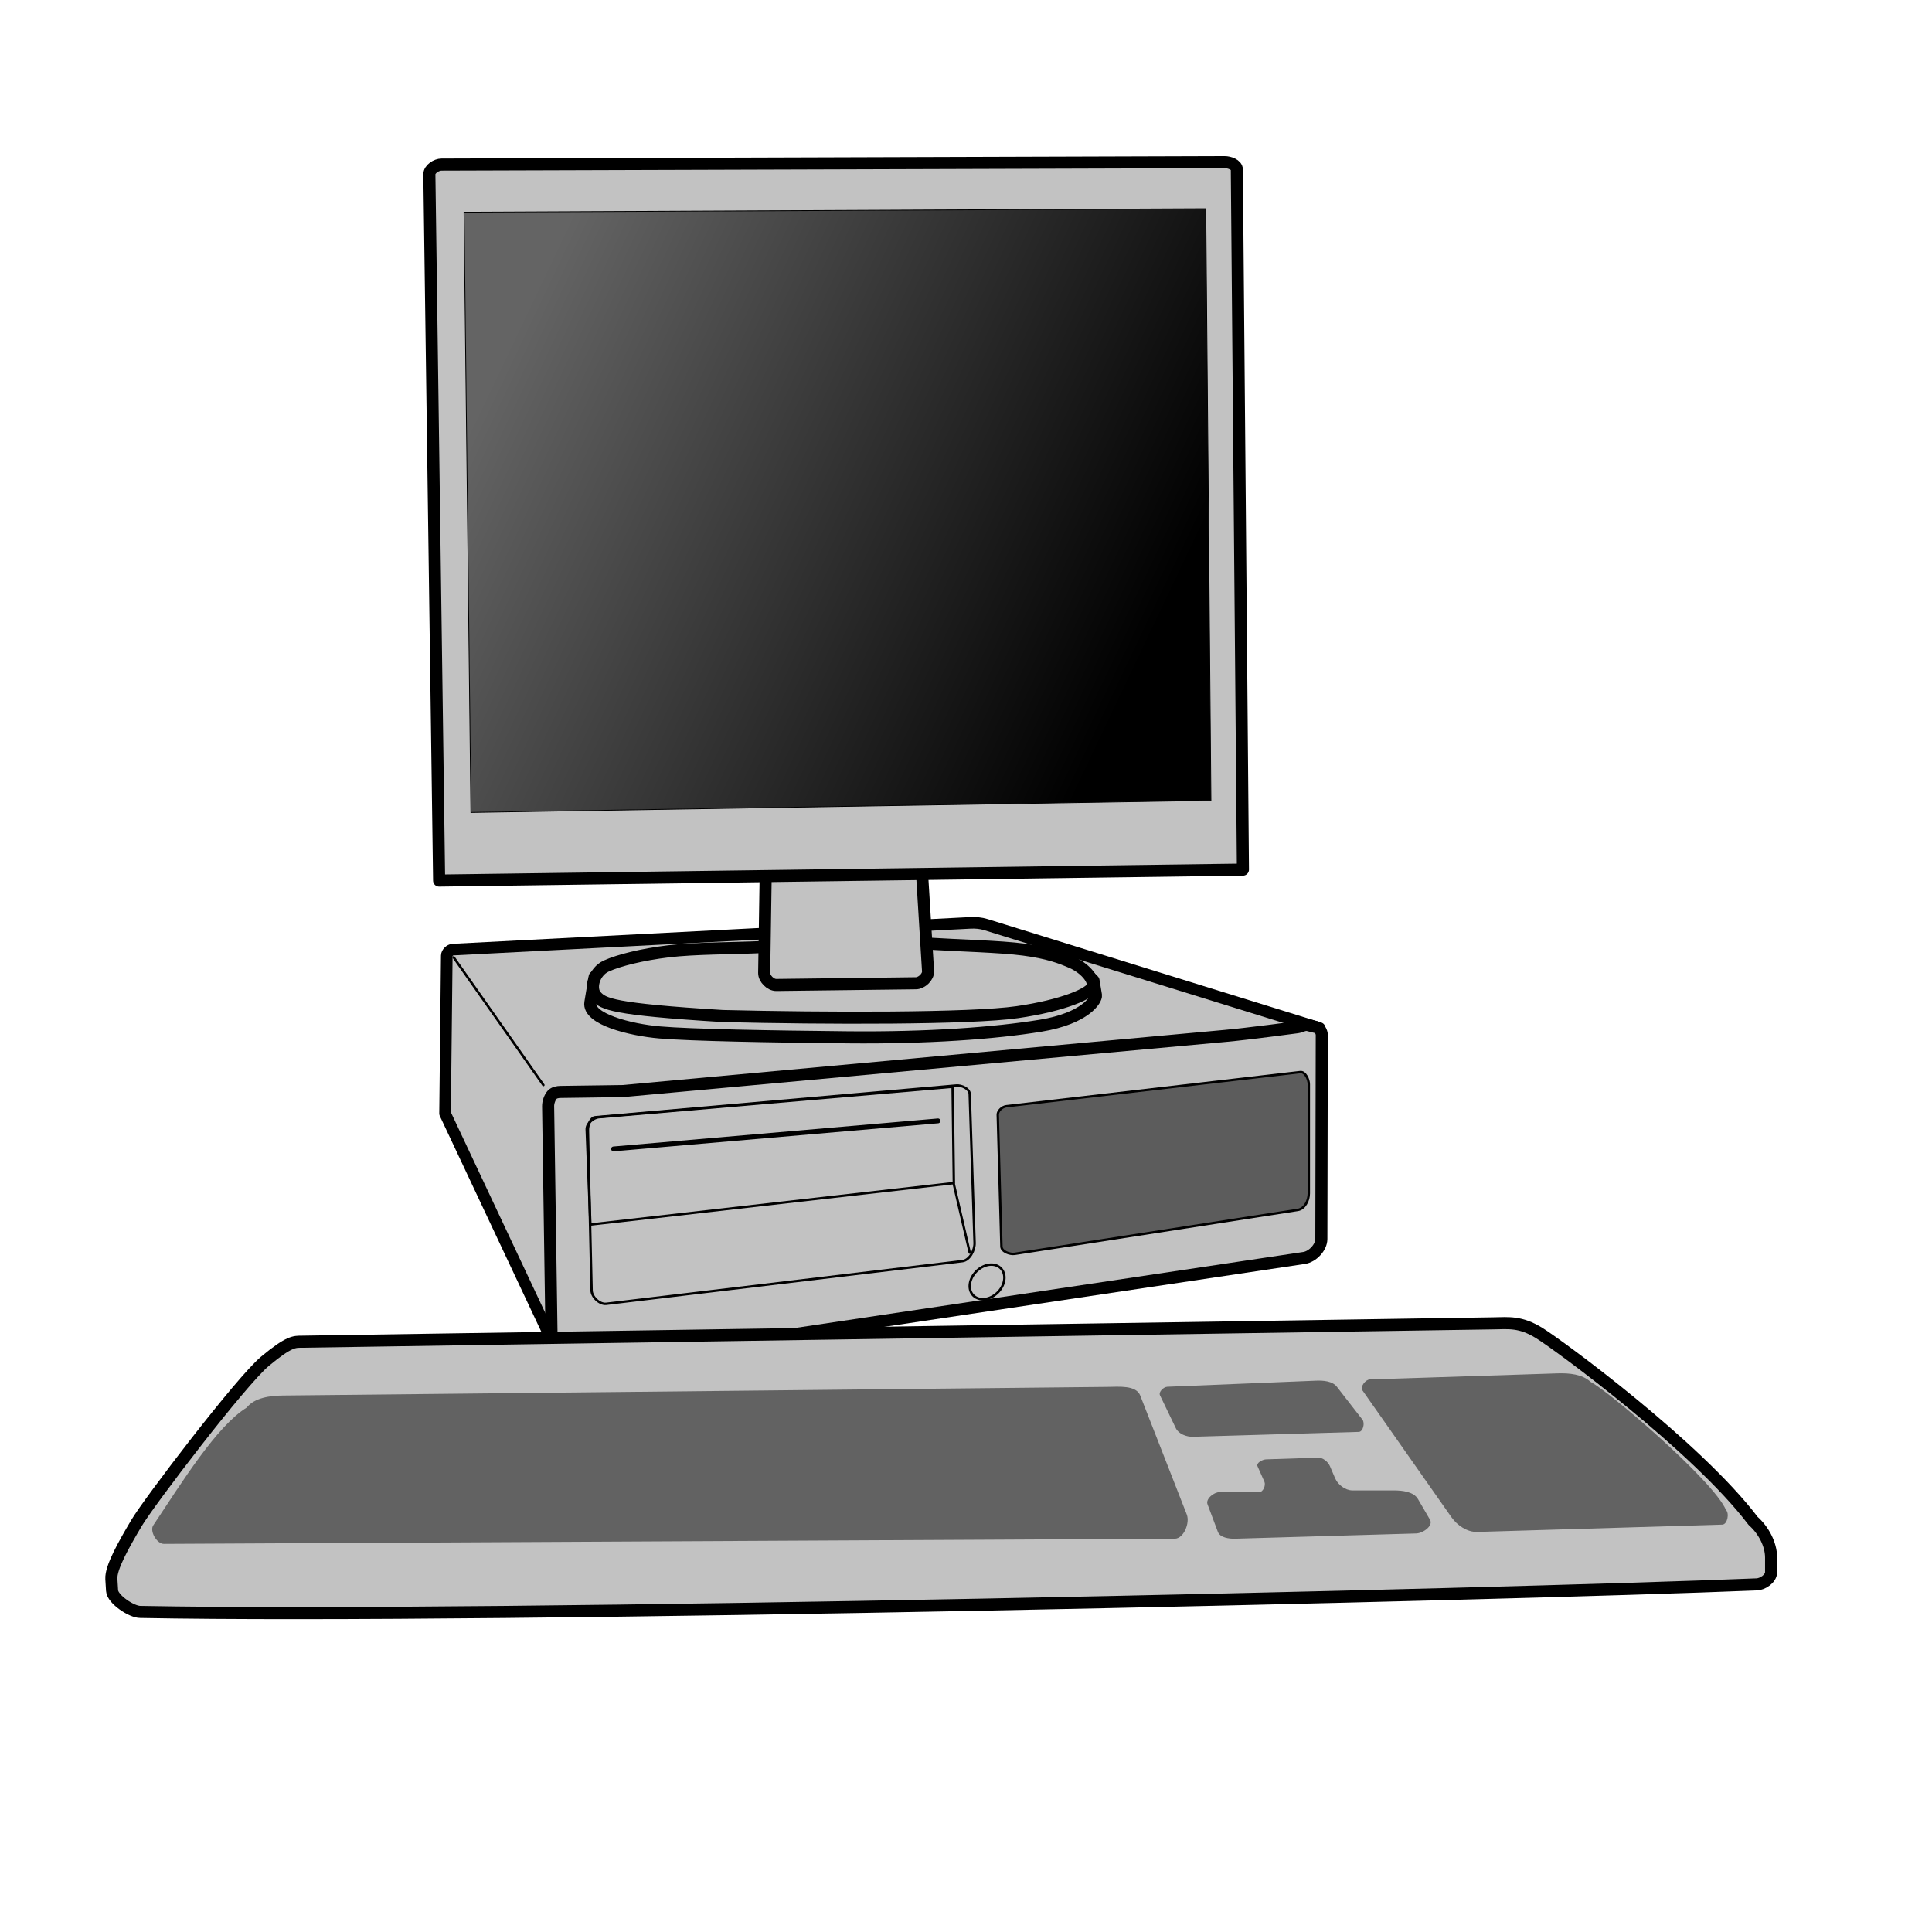 <?xml version="1.0" encoding="UTF-8" standalone="no"?>
<!-- Created with Inkscape (http://www.inkscape.org/) -->
<svg
   xmlns:dc="http://purl.org/dc/elements/1.1/"
   xmlns:cc="http://web.resource.org/cc/"
   xmlns:rdf="http://www.w3.org/1999/02/22-rdf-syntax-ns#"
   xmlns:svg="http://www.w3.org/2000/svg"
   xmlns="http://www.w3.org/2000/svg"
   xmlns:xlink="http://www.w3.org/1999/xlink"
   xmlns:sodipodi="http://inkscape.sourceforge.net/DTD/sodipodi-0.dtd"
   xmlns:inkscape="http://www.inkscape.org/namespaces/inkscape"
   sodipodi:docname="desktopcomputer.svg"
   sodipodi:docbase="/home/support/Source/ezix-workspace/packages/lshw/development/src/gui/artwork"
   inkscape:version="0.41"
   sodipodi:version="0.32"
   id="svg2"
   height="600pt"
   width="600pt">
  <defs
     id="defs3">
    <linearGradient
       id="linearGradient2211">
      <stop
         id="stop2213"
         offset="0"
         style="stop-color:#646464;stop-opacity:1;" />
      <stop
         id="stop2215"
         offset="1"
         style="stop-color:#000000;stop-opacity:1;" />
    </linearGradient>
    <linearGradient
       id="linearGradient2102"
       inkscape:collect="always">
      <stop
         id="stop2104"
         offset="0"
         style="stop-color:#726d7f;stop-opacity:1;" />
      <stop
         id="stop2106"
         offset="1"
         style="stop-color:#726d7f;stop-opacity:0;" />
    </linearGradient>
    <linearGradient
       id="linearGradient2838">
      <stop
         style="stop-color:#000000;stop-opacity:1;"
         offset="0"
         id="stop2840" />
      <stop
         style="stop-color:#000000;stop-opacity:0;"
         offset="1"
         id="stop2842" />
    </linearGradient>
    <linearGradient
       inkscape:collect="always"
       xlink:href="#linearGradient2838"
       id="linearGradient2844"
       gradientTransform="scale(1.235,0.81)"
       x1="117.342"
       y1="188.589"
       x2="422.299"
       y2="336.168"
       gradientUnits="userSpaceOnUse" />
    <linearGradient
       gradientUnits="userSpaceOnUse"
       y2="243.773"
       x2="573.303"
       y1="104.676"
       x1="202.288"
       gradientTransform="scale(0.944,1.06)"
       id="linearGradient2112"
       xlink:href="#linearGradient2102"
       inkscape:collect="always" />
    <linearGradient
       y2="243.773"
       x2="573.303"
       y1="104.676"
       x1="202.288"
       gradientTransform="scale(0.944,1.06)"
       gradientUnits="userSpaceOnUse"
       id="linearGradient2118"
       xlink:href="#linearGradient2102"
       inkscape:collect="always" />
    <linearGradient
       inkscape:collect="always"
       xlink:href="#linearGradient2211"
       id="linearGradient1371"
       gradientUnits="userSpaceOnUse"
       gradientTransform="scale(1.117,0.895)"
       x1="195.991"
       y1="140.136"
       x2="449.075"
       y2="236.549" />
  </defs>
  <sodipodi:namedview
     inkscape:window-y="37"
     inkscape:window-x="32"
     inkscape:window-height="675"
     inkscape:window-width="812"
     inkscape:current-layer="layer1"
     inkscape:document-units="px"
     inkscape:cy="280.48618"
     inkscape:cx="457.53247"
     inkscape:zoom="0.35000001"
     inkscape:pageshadow="2"
     inkscape:pageopacity="0.0"
     borderopacity="1.0"
     bordercolor="#666666"
     pagecolor="#ffffff"
     id="base" />
  <g
     id="layer1"
     inkscape:groupmode="layer"
     inkscape:label="Layer 1">
    <path
       sodipodi:nodetypes="czzzccccz"
       id="path4523"
       d="M 185,395.714 C 185.013,394.536 186.323,393.275 187.5,393.214 L 401.786,382.143 C 403.939,382.032 406.155,382.219 408.214,382.857 L 546.429,425.714 L 227.857,455.357 L 229.643,557.5 L 184.286,461.071 L 185,395.714 z "
       style="fill:#c2c2c2;fill-opacity:1;fill-rule:evenodd;stroke:#000000;stroke-width:4.8;stroke-linecap:round;stroke-linejoin:round;stroke-miterlimit:4;stroke-opacity:1;stroke-dasharray:none" />
    <path
       sodipodi:nodetypes="czzzzzzzzzzzcz"
       id="path4525"
       d="M 232.143,452.143 C 230.882,452.16 229.435,452.411 228.571,453.393 C 227.708,454.375 226.94,456.398 226.964,458.036 L 228.393,554.286 C 228.471,559.562 238.71,565.959 243.929,565.179 L 540,520.893 C 543.501,520.369 547.135,516.575 547.143,513.036 L 547.321,428.571 C 547.324,427.284 546.428,425.669 545.179,425.357 L 541.607,424.464 C 540.135,424.096 538.65,425.176 537.143,425.357 C 535.636,425.539 517.411,428.021 507.5,428.929 L 257.857,451.786 C 249.286,451.905 233.404,452.125 232.143,452.143 z "
       style="stroke-dasharray:none;stroke-opacity:1;stroke-miterlimit:4;stroke-linejoin:round;stroke-linecap:round;stroke-width:5;stroke:#000000;fill-rule:evenodd;fill-opacity:1;fill:#c2c2c2" />
    <path
       id="path4527"
       d="M 187.857,396.429 L 225,449.286"
       style="fill:none;fill-opacity:0.75;fill-rule:evenodd;stroke:#000000;stroke-width:1;stroke-linecap:round;stroke-linejoin:round;stroke-miterlimit:4;stroke-opacity:1" />
    <path
       sodipodi:nodetypes="czzzzzzzz"
       id="path4529"
       d="M 416.688,458.066 C 415.032,458.258 413.106,459.935 413.152,461.601 L 414.668,516.15 C 414.726,518.258 418.139,519.504 420.223,519.18 L 537.401,500.997 C 540.263,500.553 541.947,497.075 541.947,494.179 L 541.947,448.975 C 541.947,446.919 540.453,443.687 538.411,443.924 L 416.688,458.066 z "
       style="fill:#5c5c5c;fill-opacity:1;fill-rule:evenodd;stroke:#000000;stroke-width:1;stroke-linecap:round;stroke-linejoin:round;stroke-miterlimit:4;stroke-opacity:1" />
    <path
       transform="matrix(0.627,-0.617,0.617,0.627,-174.342,449.478)"
       d="M 416.688 530.797 A 9.091 7.071 0 1 1  398.505,530.797 A 9.091 7.071 0 1 1  416.688 530.797 z"
       sodipodi:ry="7.0710678"
       sodipodi:rx="9.0913725"
       sodipodi:cy="530.79688"
       sodipodi:cx="407.59653"
       id="path4531"
       style="stroke-opacity:1;stroke-miterlimit:4;stroke-linejoin:round;stroke-linecap:round;stroke-width:1.137;stroke:#000000;fill-rule:evenodd;fill-opacity:0.749;fill:none"
       sodipodi:type="arc" />
    <path
       sodipodi:nodetypes="czzzzzzzz"
       id="path4533"
       d="M 246.477,462.612 C 244.376,462.796 243.398,466.058 243.447,468.167 L 244.962,534.332 C 245.025,537.072 248.302,540.214 251.023,539.888 L 398.505,522.211 C 401.519,521.849 403.655,517.668 403.556,514.634 L 401.536,453.015 C 401.464,450.821 398.166,449.288 395.98,449.48 L 246.477,462.612 z "
       style="fill:none;fill-opacity:0.75;fill-rule:evenodd;stroke:#000000;stroke-width:1;stroke-linecap:round;stroke-linejoin:round;stroke-miterlimit:4;stroke-opacity:1" />
    <path
       sodipodi:nodetypes="ccczzc"
       id="path4535"
       d="M 394.465,449.985 L 394.97,489.886 L 244.457,507.058 L 242.942,467.662 C 242.85,465.283 245.62,462.816 247.992,462.612 L 394.465,449.985 z "
       style="fill:none;fill-opacity:1;fill-rule:evenodd;stroke:#000000;stroke-width:1;stroke-linecap:round;stroke-linejoin:round;stroke-miterlimit:4;stroke-opacity:1" />
    <path
       id="path4537"
       d="M 394.97,490.391 L 401.536,518.675"
       style="fill:none;fill-opacity:0.75;fill-rule:evenodd;stroke:#000000;stroke-width:1;stroke-linecap:round;stroke-linejoin:round;stroke-miterlimit:4;stroke-opacity:1" />
    <path
       id="path4539"
       d="M 254.053,475.744 L 388.404,464.127"
       style="fill:none;fill-opacity:0.75;fill-rule:evenodd;stroke:#000000;stroke-width:2;stroke-linecap:round;stroke-linejoin:round;stroke-miterlimit:4;stroke-opacity:1" />
    <path
       sodipodi:nodetypes="cczzzzzcccc"
       id="path2991"
       d="M 254.053,400.487 L 246.225,404.528 L 244.457,415.134 C 243.323,421.938 260.798,426.449 273.246,427.509 C 286.196,428.611 319.018,429.214 351.281,429.529 C 383.796,429.844 411.857,427.849 430.83,424.731 C 449.558,421.653 454.099,413.832 453.811,412.104 L 452.801,406.043 C 446.067,398.888 436.049,400.824 428.305,396.952 L 282.085,396.699 L 254.053,400.487 z "
       style="stroke-dasharray:none;stroke-opacity:1;stroke-miterlimit:4;stroke-linejoin:round;stroke-linecap:round;stroke-width:5;stroke:#000000;fill-rule:evenodd;fill-opacity:1;fill:#c2c2c2" />
    <path
       sodipodi:nodetypes="czczzzzcczz"
       id="path2989"
       d="M 251.071,400 C 245.833,402.381 244.023,409.456 246.872,412.507 C 249.845,415.691 253.299,417.904 299.286,420.714 C 341.657,421.753 401.913,421.905 421.284,419.102 C 440.407,416.335 452.079,411.21 452.5,408.24 C 452.949,405.07 448.69,400.655 443.929,398.571 C 439.167,396.488 433.929,394.524 423.929,393.214 C 413.929,391.905 397.262,391.548 383.929,390.714 C 361.31,391.19 338.69,391.667 316.071,392.143 C 302.976,392.738 287.619,392.619 276.786,393.929 C 265.952,395.238 256.31,397.619 251.071,400 z "
       style="stroke-dasharray:none;stroke-opacity:1;stroke-miterlimit:4;stroke-linejoin:round;stroke-linecap:round;stroke-width:5;stroke:#000000;fill-rule:evenodd;fill-opacity:1;fill:#c2c2c2" />
    <path
       sodipodi:nodetypes="czzzzcc"
       id="path1448"
       d="M 317.143,356.429 L 316.429,402.857 C 316.392,405.214 319.072,407.886 321.429,407.857 L 379.286,407.143 C 381.643,407.114 384.43,404.495 384.286,402.143 L 381.429,355.714 L 317.143,356.429 z "
       style="stroke-dasharray:none;stroke-opacity:1;stroke-miterlimit:4;stroke-linejoin:miter;stroke-linecap:butt;stroke-width:5;stroke:#000000;fill-rule:evenodd;fill-opacity:1;fill:#c2c2c2" />
    <path
       sodipodi:nodetypes="cczzzzc"
       id="path1444"
       d="M 181.827,364.627 L 514.673,360.081 L 512.147,70.167 C 512.13,68.204 509.06,67.131 507.097,67.137 L 182.838,68.147 C 180.682,68.154 177.757,70.032 177.787,72.188 L 181.827,364.627 z "
       style="stroke-dasharray:none;stroke-opacity:1;stroke-miterlimit:4;stroke-linejoin:round;stroke-linecap:round;stroke-width:5;stroke:#000000;fill-rule:evenodd;fill-opacity:1;fill:#c2c2c2" />
    <path
       sodipodi:nodetypes="ccccc"
       id="path1446"
       d="M 192.143,87.857 L 499.286,86.429 L 501.429,331.429 L 195,336.429 L 192.143,87.857 z "
       style="fill:url(#linearGradient1371);fill-opacity:1;fill-rule:evenodd;stroke:#000000;stroke-width:0.25pt;stroke-linecap:butt;stroke-linejoin:miter;stroke-opacity:1" />
    <path
       sodipodi:nodetypes="czzzzcczzczzz"
       id="path4556"
       d="M 124.891,555.582 C 122.007,555.626 119.878,555.219 109.739,563.663 C 99.81,571.932 61.711,621.905 56.518,630.669 C 51.229,639.594 45.825,649.12 46.11,653.801 L 46.406,658.668 C 46.623,662.241 54.541,667.524 58.12,667.463 C 203.127,670.259 622.18,660.386 727.31,656.056 C 729.939,656.011 733.371,653.635 733.371,651.005 L 733.371,644.944 C 733.371,639.37 730.13,633.471 725.943,629.792 C 702.502,598.865 645.532,557.039 637.406,552.01 C 629.537,547.14 624.75,547.869 618.213,547.97 L 124.891,555.582 z "
       style="stroke-dasharray:none;stroke-opacity:1;stroke-miterlimit:4;stroke-linejoin:round;stroke-linecap:round;stroke-width:5;stroke:#000000;fill-rule:evenodd;fill-opacity:1;fill:#c2c2c2" />
    <path
       sodipodi:nodetypes="czzzzzzcc"
       id="path4558"
       d="M 63.571,631.429 C 61.716,633.765 64.874,639.301 67.857,639.286 L 486.429,637.143 C 490.155,637.124 492.787,630.613 491.429,627.143 L 472.143,577.857 C 470.438,573.501 463.249,574.237 458.571,574.286 L 117.143,577.857 C 111.873,577.912 105.42,578.73 102.143,582.857 C 89.774,590.52 75.528,613.435 63.571,631.429 z "
       style="fill:#626262;fill-opacity:1;fill-rule:evenodd;stroke:none;stroke-width:0.25pt;stroke-linecap:butt;stroke-linejoin:miter;stroke-opacity:1" />
    <path
       sodipodi:nodetypes="czzzzzzzzzzzzzzzz"
       id="path4560"
       d="M 511.429,637.143 C 508.865,637.218 505.186,636.687 504.286,634.286 L 500,622.857 C 499.172,620.65 502.643,617.857 505,617.857 L 521.429,617.857 C 523.026,617.857 524.22,615.031 523.571,613.571 L 520.714,607.143 C 520.095,605.75 522.762,604.337 524.286,604.286 L 545.714,603.571 C 547.761,603.503 549.907,605.26 550.714,607.143 L 552.857,612.143 C 554.002,614.814 557.094,617.143 560,617.143 L 577.143,617.143 C 580.682,617.143 585.359,617.657 587.143,620.714 L 592.143,629.286 C 593.587,631.762 589.294,634.873 586.429,634.957 L 511.429,637.143 z "
       style="fill:#626262;fill-opacity:1;fill-rule:evenodd;stroke:none;stroke-width:0.25pt;stroke-linecap:butt;stroke-linejoin:miter;stroke-opacity:1" />
    <path
       sodipodi:nodetypes="czzzzcczz"
       id="path4562"
       d="M 567.201,571.203 C 565.381,571.262 563.124,574.258 564.17,575.749 L 601.041,628.277 C 603.38,631.61 607.577,634.459 611.647,634.338 L 713.168,631.307 C 715.249,631.245 716.196,626.677 714.683,625.246 C 709.635,613.208 666.072,575.945 658.619,572.213 C 655.208,568.986 649.676,568.525 644.982,568.678 L 567.201,571.203 z "
       style="fill:#626262;fill-opacity:1;fill-rule:evenodd;stroke:none;stroke-width:0.25pt;stroke-linecap:butt;stroke-linejoin:miter;stroke-opacity:1" />
    <path
       sodipodi:nodetypes="czzzzzzzz"
       id="path4564"
       d="M 483.358,574.233 C 481.807,574.297 479.654,576.37 480.328,577.769 L 486.894,591.406 C 488.037,593.78 491.33,595.019 493.965,594.942 L 562.655,592.921 C 564.412,592.87 565.249,589.258 564.17,587.871 L 553.564,574.233 C 551.732,571.879 547.958,571.586 544.977,571.708 L 483.358,574.233 z "
       style="fill:#626262;fill-opacity:1;fill-rule:evenodd;stroke:none;stroke-width:0.25pt;stroke-linecap:butt;stroke-linejoin:miter;stroke-opacity:1" />
  </g>
</svg>
